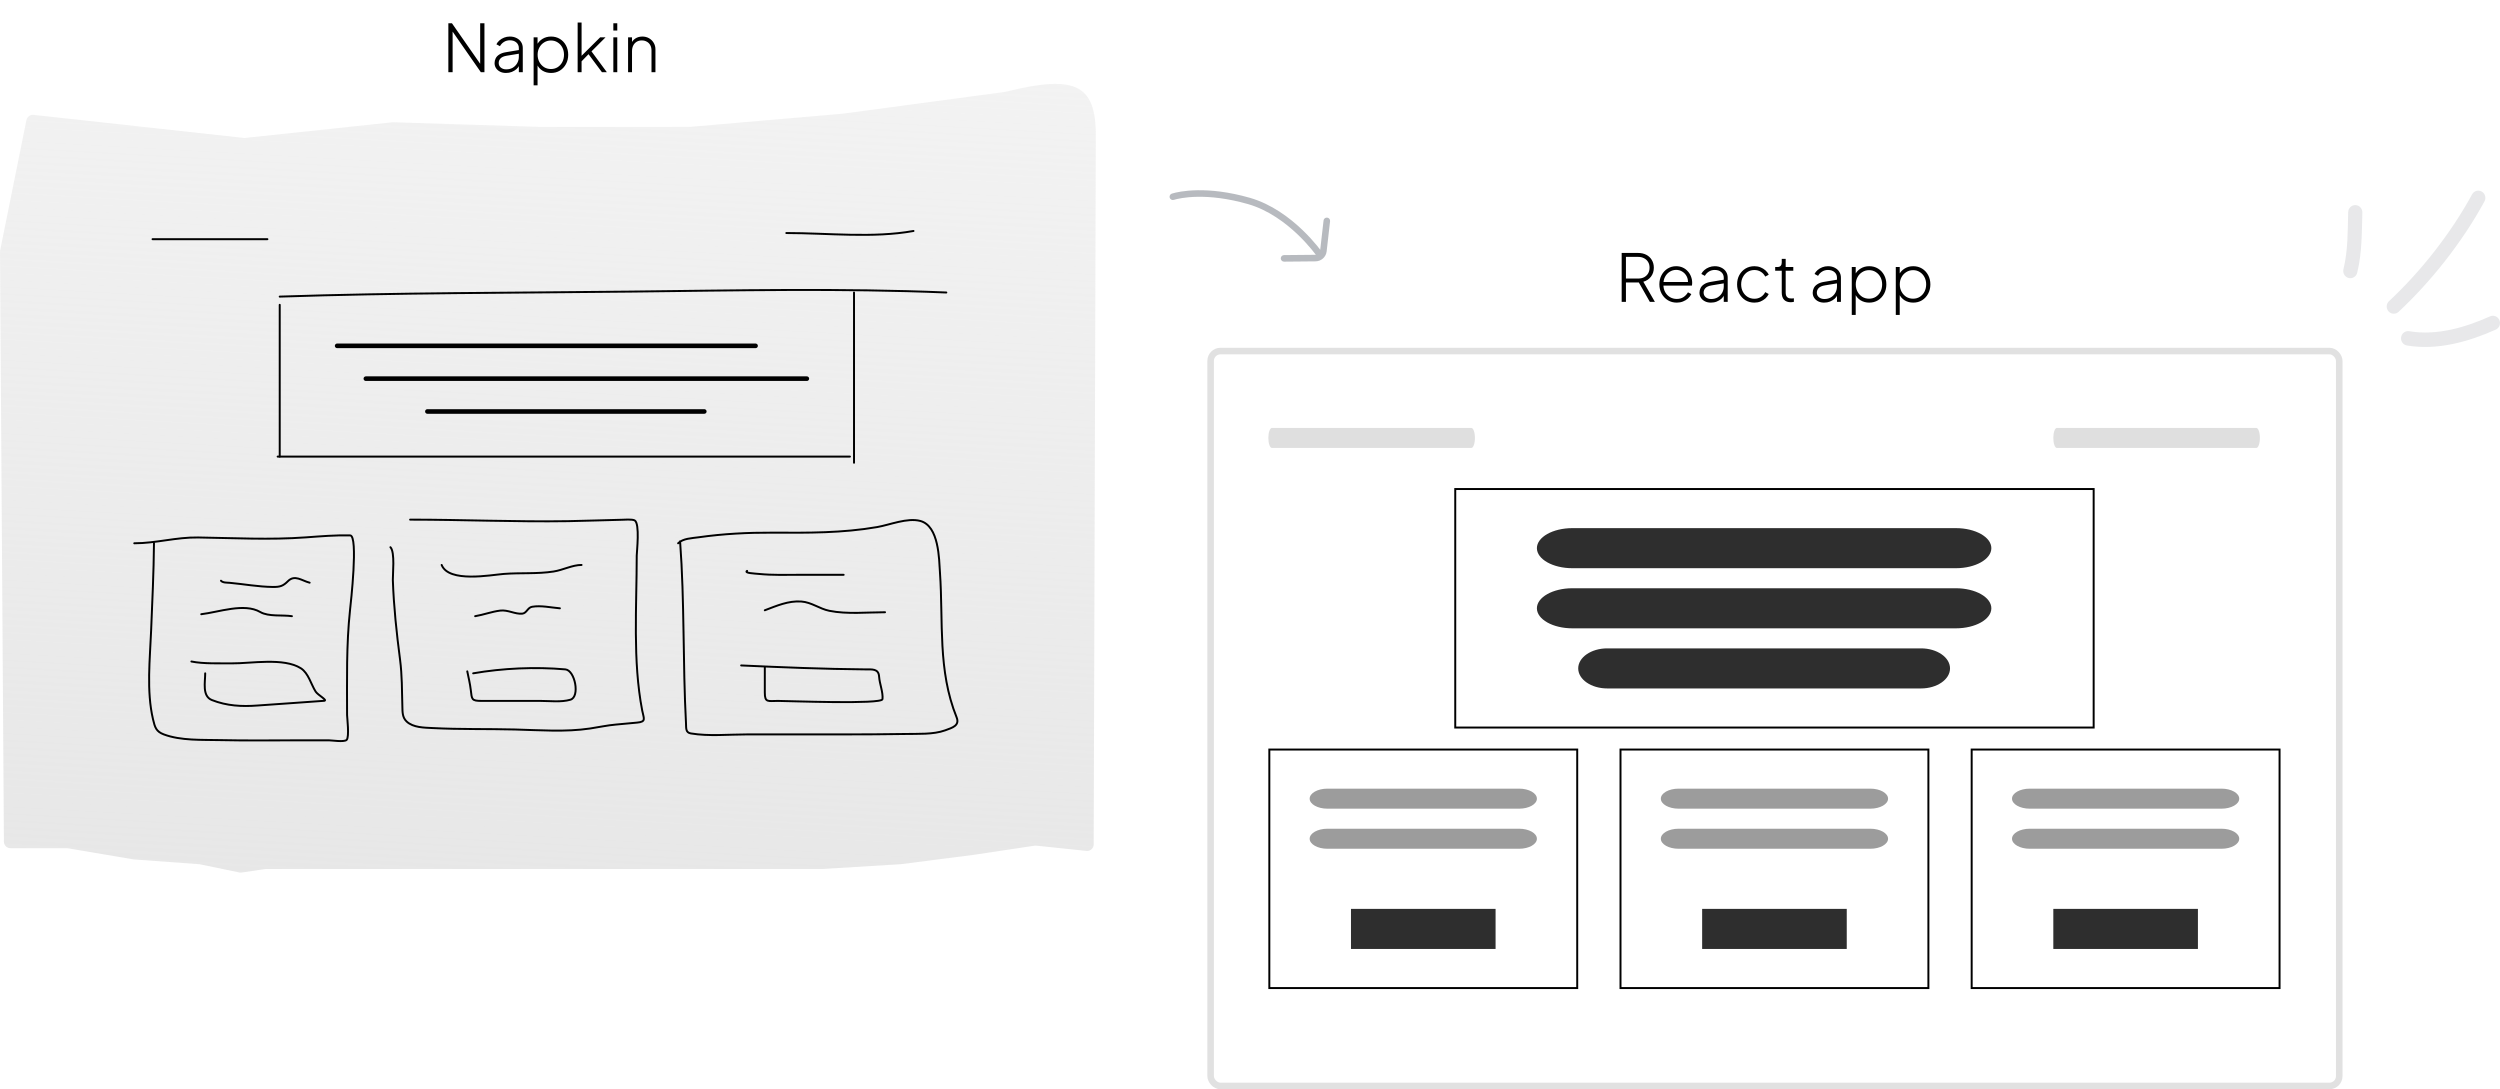 <svg width="381" height="166" viewBox="0 0 381 166" fill="none" xmlns="http://www.w3.org/2000/svg">
<g opacity="0.1">
<path fill-rule="evenodd" clip-rule="evenodd" d="M359.24 41.558C359.982 38.48 359.933 35.515 360.022 32.393C360.039 31.783 359.57 31.276 358.974 31.257C358.378 31.239 357.88 31.72 357.863 32.33C357.779 35.291 357.847 38.108 357.142 41.032C357 41.624 357.354 42.223 357.933 42.366C358.512 42.513 359.098 42.149 359.24 41.558Z" fill="#101828"/>
<path fill-rule="evenodd" clip-rule="evenodd" d="M365.543 47.524C370.577 42.829 375.319 36.79 378.634 30.692C378.923 30.159 378.735 29.487 378.214 29.193C377.692 28.899 377.034 29.09 376.745 29.623C373.54 35.519 368.953 41.359 364.086 45.896C363.646 46.308 363.615 47.006 364.017 47.454C364.419 47.902 365.103 47.935 365.543 47.524Z" fill="#101828"/>
<path fill-rule="evenodd" clip-rule="evenodd" d="M366.818 52.652C371.422 53.427 376.167 52.105 380.353 50.235C380.899 49.989 381.148 49.338 380.909 48.784C380.67 48.225 380.033 47.972 379.487 48.214C375.674 49.919 371.363 51.182 367.17 50.477C366.581 50.378 366.025 50.786 365.928 51.385C365.831 51.983 366.23 52.553 366.818 52.652Z" fill="#101828"/>
</g>
<path d="M68.329 11V3.55H68.879L73.389 10.02H73.179V3.55H73.829V11H73.279L68.749 4.49H68.979V11H68.329ZM77.112 11.12C76.778 11.12 76.482 11.057 76.222 10.93C75.962 10.803 75.755 10.627 75.602 10.4C75.448 10.173 75.372 9.913 75.372 9.62C75.372 9.36 75.428 9.117 75.542 8.89C75.655 8.663 75.838 8.47 76.092 8.31C76.345 8.143 76.675 8.027 77.082 7.96L79.232 7.6V8.16L77.242 8.49C76.788 8.563 76.468 8.7 76.282 8.9C76.095 9.1 76.002 9.333 76.002 9.6C76.002 9.887 76.108 10.12 76.322 10.3C76.542 10.48 76.818 10.57 77.152 10.57C77.538 10.57 77.875 10.483 78.162 10.31C78.448 10.13 78.672 9.897 78.832 9.61C78.992 9.317 79.072 8.997 79.072 8.65V7.33C79.072 6.977 78.945 6.69 78.692 6.47C78.438 6.25 78.108 6.14 77.702 6.14C77.368 6.14 77.068 6.223 76.802 6.39C76.535 6.557 76.332 6.773 76.192 7.04L75.652 6.75C75.752 6.537 75.905 6.34 76.112 6.16C76.318 5.98 76.558 5.837 76.832 5.73C77.105 5.623 77.395 5.57 77.702 5.57C78.088 5.57 78.428 5.647 78.722 5.8C79.022 5.947 79.255 6.153 79.422 6.42C79.588 6.68 79.672 6.983 79.672 7.33V11H79.072V9.89L79.142 9.94C79.055 10.153 78.912 10.35 78.712 10.53C78.512 10.703 78.275 10.847 78.002 10.96C77.735 11.067 77.438 11.12 77.112 11.12ZM81.324 13V5.69H81.924V7.03L81.824 6.84C82.024 6.453 82.311 6.147 82.684 5.92C83.064 5.687 83.498 5.57 83.984 5.57C84.484 5.57 84.931 5.69 85.324 5.93C85.718 6.17 86.028 6.5 86.254 6.92C86.481 7.34 86.594 7.817 86.594 8.35C86.594 8.87 86.481 9.34 86.254 9.76C86.028 10.18 85.718 10.513 85.324 10.76C84.931 11 84.484 11.12 83.984 11.12C83.498 11.12 83.061 11.003 82.674 10.77C82.294 10.53 82.011 10.203 81.824 9.79L81.924 9.65V13H81.324ZM83.964 10.52C84.344 10.52 84.684 10.427 84.984 10.24C85.284 10.047 85.521 9.787 85.694 9.46C85.868 9.127 85.954 8.753 85.954 8.34C85.954 7.927 85.868 7.557 85.694 7.23C85.521 6.903 85.284 6.647 84.984 6.46C84.684 6.267 84.344 6.17 83.964 6.17C83.584 6.17 83.241 6.267 82.934 6.46C82.627 6.647 82.384 6.903 82.204 7.23C82.024 7.557 81.934 7.927 81.934 8.34C81.934 8.753 82.024 9.127 82.204 9.46C82.384 9.787 82.624 10.047 82.924 10.24C83.231 10.427 83.578 10.52 83.964 10.52ZM88.033 11V3.43H88.633V8.84L88.323 8.81L91.463 5.69H92.283L90.143 7.83L92.483 11H91.733L89.513 8.02L89.913 8.03L88.473 9.51L88.633 9.1V11H88.033ZM93.473 11V5.69H94.073V11H93.473ZM93.473 4.65V3.55H94.073V4.65H93.473ZM95.719 11V5.69H96.319V6.76L96.169 6.72C96.289 6.367 96.502 6.087 96.809 5.88C97.122 5.673 97.485 5.57 97.899 5.57C98.265 5.57 98.599 5.653 98.899 5.82C99.199 5.987 99.439 6.22 99.619 6.52C99.799 6.813 99.889 7.15 99.889 7.53V11H99.289V7.7C99.289 7.38 99.225 7.107 99.099 6.88C98.972 6.647 98.795 6.47 98.569 6.35C98.349 6.223 98.095 6.16 97.809 6.16C97.509 6.16 97.245 6.23 97.019 6.37C96.792 6.51 96.619 6.703 96.499 6.95C96.379 7.197 96.319 7.48 96.319 7.8V11H95.719Z" fill="black"/>
<path d="M247.143 46V38.55H249.643C250.116 38.55 250.533 38.643 250.893 38.83C251.253 39.017 251.533 39.28 251.733 39.62C251.94 39.96 252.043 40.353 252.043 40.8C252.043 41.333 251.896 41.79 251.603 42.17C251.316 42.543 250.93 42.8 250.443 42.94L252.203 46H251.433L249.583 42.74L250.123 43.05H247.793V46H247.143ZM247.793 42.45H249.663C250.003 42.45 250.303 42.383 250.563 42.25C250.823 42.11 251.026 41.917 251.173 41.67C251.32 41.417 251.393 41.123 251.393 40.79C251.393 40.457 251.32 40.17 251.173 39.93C251.026 39.683 250.823 39.493 250.563 39.36C250.303 39.22 250.003 39.15 249.663 39.15H247.793V42.45ZM255.537 46.12C255.037 46.12 254.587 46 254.187 45.76C253.787 45.513 253.471 45.18 253.237 44.76C253.004 44.333 252.887 43.857 252.887 43.33C252.887 42.803 253.001 42.333 253.227 41.92C253.454 41.5 253.761 41.17 254.147 40.93C254.534 40.69 254.967 40.57 255.447 40.57C255.814 40.57 256.144 40.637 256.437 40.77C256.737 40.903 256.994 41.09 257.207 41.33C257.427 41.563 257.594 41.833 257.707 42.14C257.827 42.44 257.887 42.757 257.887 43.09C257.887 43.157 257.884 43.227 257.877 43.3C257.871 43.373 257.861 43.45 257.847 43.53H253.237V42.98H257.507L257.237 43.19C257.277 42.803 257.221 42.457 257.067 42.15C256.914 41.837 256.694 41.59 256.407 41.41C256.127 41.223 255.807 41.13 255.447 41.13C255.087 41.13 254.757 41.227 254.457 41.42C254.157 41.607 253.921 41.867 253.747 42.2C253.574 42.527 253.494 42.907 253.507 43.34C253.494 43.773 253.577 44.157 253.757 44.49C253.937 44.823 254.184 45.087 254.497 45.28C254.811 45.467 255.157 45.56 255.537 45.56C255.924 45.56 256.261 45.47 256.547 45.29C256.834 45.103 257.067 44.857 257.247 44.55L257.757 44.82C257.637 45.067 257.467 45.29 257.247 45.49C257.027 45.683 256.771 45.837 256.477 45.95C256.191 46.063 255.877 46.12 255.537 46.12ZM260.741 46.12C260.407 46.12 260.111 46.057 259.851 45.93C259.591 45.803 259.384 45.627 259.231 45.4C259.077 45.173 259.001 44.913 259.001 44.62C259.001 44.36 259.057 44.117 259.171 43.89C259.284 43.663 259.467 43.47 259.721 43.31C259.974 43.143 260.304 43.027 260.711 42.96L262.861 42.6V43.16L260.871 43.49C260.417 43.563 260.097 43.7 259.911 43.9C259.724 44.1 259.631 44.333 259.631 44.6C259.631 44.887 259.737 45.12 259.951 45.3C260.171 45.48 260.447 45.57 260.781 45.57C261.167 45.57 261.504 45.483 261.791 45.31C262.077 45.13 262.301 44.897 262.461 44.61C262.621 44.317 262.701 43.997 262.701 43.65V42.33C262.701 41.977 262.574 41.69 262.321 41.47C262.067 41.25 261.737 41.14 261.331 41.14C260.997 41.14 260.697 41.223 260.431 41.39C260.164 41.557 259.961 41.773 259.821 42.04L259.281 41.75C259.381 41.537 259.534 41.34 259.741 41.16C259.947 40.98 260.187 40.837 260.461 40.73C260.734 40.623 261.024 40.57 261.331 40.57C261.717 40.57 262.057 40.647 262.351 40.8C262.651 40.947 262.884 41.153 263.051 41.42C263.217 41.68 263.301 41.983 263.301 42.33V46H262.701V44.89L262.771 44.94C262.684 45.153 262.541 45.35 262.341 45.53C262.141 45.703 261.904 45.847 261.631 45.96C261.364 46.067 261.067 46.12 260.741 46.12ZM267.373 46.12C266.866 46.12 266.413 46 266.013 45.76C265.62 45.513 265.306 45.18 265.073 44.76C264.846 44.34 264.733 43.867 264.733 43.34C264.733 42.807 264.846 42.333 265.073 41.92C265.306 41.5 265.62 41.17 266.013 40.93C266.413 40.69 266.866 40.57 267.373 40.57C267.706 40.57 268.013 40.627 268.293 40.74C268.58 40.853 268.833 41.007 269.053 41.2C269.273 41.393 269.44 41.617 269.553 41.87L269.023 42.15C268.863 41.843 268.64 41.6 268.353 41.42C268.066 41.24 267.74 41.15 267.373 41.15C266.993 41.15 266.65 41.243 266.343 41.43C266.043 41.617 265.803 41.877 265.623 42.21C265.443 42.537 265.353 42.913 265.353 43.34C265.353 43.767 265.443 44.147 265.623 44.48C265.803 44.807 266.043 45.063 266.343 45.25C266.65 45.437 266.993 45.53 267.373 45.53C267.74 45.53 268.066 45.44 268.353 45.26C268.64 45.08 268.863 44.833 269.023 44.52L269.553 44.81C269.44 45.057 269.273 45.28 269.053 45.48C268.833 45.673 268.58 45.83 268.293 45.95C268.013 46.063 267.706 46.12 267.373 46.12ZM272.918 46.06C272.478 46.06 272.138 45.937 271.898 45.69C271.658 45.437 271.538 45.07 271.538 44.59V41.26H270.538V40.69H270.918C271.118 40.69 271.272 40.63 271.378 40.51C271.485 40.39 271.538 40.227 271.538 40.02V39.45H272.138V40.69H273.298V41.26H272.138V44.59C272.138 44.737 272.158 44.88 272.198 45.02C272.245 45.16 272.332 45.273 272.458 45.36C272.585 45.447 272.768 45.49 273.008 45.49C273.062 45.49 273.125 45.487 273.198 45.48C273.278 45.473 273.342 45.467 273.388 45.46V46C273.315 46.02 273.232 46.033 273.138 46.04C273.045 46.053 272.972 46.06 272.918 46.06ZM277.996 46.12C277.663 46.12 277.366 46.057 277.106 45.93C276.846 45.803 276.64 45.627 276.486 45.4C276.333 45.173 276.256 44.913 276.256 44.62C276.256 44.36 276.313 44.117 276.426 43.89C276.54 43.663 276.723 43.47 276.976 43.31C277.23 43.143 277.56 43.027 277.966 42.96L280.116 42.6V43.16L278.126 43.49C277.673 43.563 277.353 43.7 277.166 43.9C276.98 44.1 276.886 44.333 276.886 44.6C276.886 44.887 276.993 45.12 277.206 45.3C277.426 45.48 277.703 45.57 278.036 45.57C278.423 45.57 278.76 45.483 279.046 45.31C279.333 45.13 279.556 44.897 279.716 44.61C279.876 44.317 279.956 43.997 279.956 43.65V42.33C279.956 41.977 279.83 41.69 279.576 41.47C279.323 41.25 278.993 41.14 278.586 41.14C278.253 41.14 277.953 41.223 277.686 41.39C277.42 41.557 277.216 41.773 277.076 42.04L276.536 41.75C276.636 41.537 276.79 41.34 276.996 41.16C277.203 40.98 277.443 40.837 277.716 40.73C277.99 40.623 278.28 40.57 278.586 40.57C278.973 40.57 279.313 40.647 279.606 40.8C279.906 40.947 280.14 41.153 280.306 41.42C280.473 41.68 280.556 41.983 280.556 42.33V46H279.956V44.89L280.026 44.94C279.94 45.153 279.796 45.35 279.596 45.53C279.396 45.703 279.16 45.847 278.886 45.96C278.62 46.067 278.323 46.12 277.996 46.12ZM282.209 48V40.69H282.809V42.03L282.709 41.84C282.909 41.453 283.196 41.147 283.569 40.92C283.949 40.687 284.382 40.57 284.869 40.57C285.369 40.57 285.816 40.69 286.209 40.93C286.602 41.17 286.912 41.5 287.139 41.92C287.366 42.34 287.479 42.817 287.479 43.35C287.479 43.87 287.366 44.34 287.139 44.76C286.912 45.18 286.602 45.513 286.209 45.76C285.816 46 285.369 46.12 284.869 46.12C284.382 46.12 283.946 46.003 283.559 45.77C283.179 45.53 282.896 45.203 282.709 44.79L282.809 44.65V48H282.209ZM284.849 45.52C285.229 45.52 285.569 45.427 285.869 45.24C286.169 45.047 286.406 44.787 286.579 44.46C286.752 44.127 286.839 43.753 286.839 43.34C286.839 42.927 286.752 42.557 286.579 42.23C286.406 41.903 286.169 41.647 285.869 41.46C285.569 41.267 285.229 41.17 284.849 41.17C284.469 41.17 284.126 41.267 283.819 41.46C283.512 41.647 283.269 41.903 283.089 42.23C282.909 42.557 282.819 42.927 282.819 43.34C282.819 43.753 282.909 44.127 283.089 44.46C283.269 44.787 283.509 45.047 283.809 45.24C284.116 45.427 284.462 45.52 284.849 45.52ZM288.918 48V40.69H289.518V42.03L289.418 41.84C289.618 41.453 289.905 41.147 290.278 40.92C290.658 40.687 291.091 40.57 291.578 40.57C292.078 40.57 292.525 40.69 292.918 40.93C293.311 41.17 293.621 41.5 293.848 41.92C294.075 42.34 294.188 42.817 294.188 43.35C294.188 43.87 294.075 44.34 293.848 44.76C293.621 45.18 293.311 45.513 292.918 45.76C292.525 46 292.078 46.12 291.578 46.12C291.091 46.12 290.655 46.003 290.268 45.77C289.888 45.53 289.605 45.203 289.418 44.79L289.518 44.65V48H288.918ZM291.558 45.52C291.938 45.52 292.278 45.427 292.578 45.24C292.878 45.047 293.115 44.787 293.288 44.46C293.461 44.127 293.548 43.753 293.548 43.34C293.548 42.927 293.461 42.557 293.288 42.23C293.115 41.903 292.878 41.647 292.578 41.46C292.278 41.267 291.938 41.17 291.558 41.17C291.178 41.17 290.835 41.267 290.528 41.46C290.221 41.647 289.978 41.903 289.798 42.23C289.618 42.557 289.528 42.927 289.528 43.34C289.528 43.753 289.618 44.127 289.798 44.46C289.978 44.787 290.218 45.047 290.518 45.24C290.825 45.427 291.171 45.52 291.558 45.52Z" fill="black"/>
<rect x="184.5" y="53.5" width="172" height="112" rx="1.5" stroke="#E1E1E1"/>
<path d="M298.072 86.595H239.632C236.649 86.595 234.222 85.225 234.222 83.54C234.222 81.856 236.649 80.487 239.632 80.487H298.072C301.055 80.487 303.482 81.856 303.482 83.54C303.482 85.225 301.055 86.595 298.072 86.595Z" fill="#2E2E2E"/>
<path d="M231.517 123.243H202.298C200.806 123.243 199.593 122.558 199.593 121.716C199.593 120.874 200.806 120.189 202.298 120.189H231.517C233.009 120.189 234.222 120.874 234.222 121.716C234.222 122.558 233.009 123.243 231.517 123.243Z" fill="#9C9C9C"/>
<path d="M285.036 123.243H255.816C254.324 123.243 253.111 122.558 253.111 121.716C253.111 120.874 254.324 120.189 255.816 120.189H285.036C286.527 120.189 287.741 120.874 287.741 121.716C287.741 122.558 286.527 123.243 285.036 123.243Z" fill="#9C9C9C"/>
<path d="M338.554 123.243H309.335C307.843 123.243 306.63 122.558 306.63 121.716C306.63 120.874 307.843 120.189 309.335 120.189H338.554C340.046 120.189 341.259 120.874 341.259 121.716C341.259 122.558 340.046 123.243 338.554 123.243Z" fill="#9C9C9C"/>
<path d="M231.517 129.351H202.298C200.806 129.351 199.593 128.666 199.593 127.824C199.593 126.982 200.806 126.297 202.298 126.297H231.517C233.009 126.297 234.222 126.982 234.222 127.824C234.222 128.666 233.009 129.351 231.517 129.351Z" fill="#9C9C9C"/>
<path d="M285.036 129.351H255.816C254.324 129.351 253.111 128.666 253.111 127.824C253.111 126.982 254.324 126.297 255.816 126.297H285.036C286.527 126.297 287.741 126.982 287.741 127.824C287.741 128.666 286.527 129.351 285.036 129.351Z" fill="#9C9C9C"/>
<path d="M338.554 129.351H309.335C307.843 129.351 306.63 128.666 306.63 127.824C306.63 126.982 307.843 126.297 309.335 126.297H338.554C340.046 126.297 341.259 126.982 341.259 127.824C341.259 128.666 340.046 129.351 338.554 129.351Z" fill="#9C9C9C"/>
<path d="M298.072 95.757H239.632C236.649 95.757 234.222 94.387 234.222 92.703C234.222 91.019 236.649 89.649 239.632 89.649H298.072C301.055 89.649 303.482 91.019 303.482 92.703C303.482 94.387 301.055 95.757 298.072 95.757Z" fill="#2E2E2E"/>
<path d="M292.759 104.919H244.945C242.504 104.919 240.519 103.549 240.519 101.865C240.519 100.181 242.504 98.811 244.945 98.811H292.759C295.2 98.811 297.185 100.181 297.185 101.865C297.185 103.549 295.2 104.919 292.759 104.919Z" fill="#2E2E2E"/>
<path d="M224.233 68.27H193.841C193.542 68.27 193.296 67.586 193.296 66.743C193.296 65.9 193.541 65.216 193.841 65.216H224.233C224.533 65.216 224.778 65.9 224.778 66.743C224.778 67.586 224.534 68.27 224.233 68.27Z" fill="#DFDFDF"/>
<path d="M343.863 68.27H313.471C313.171 68.27 312.926 67.586 312.926 66.743C312.926 65.9 313.17 65.216 313.471 65.216H343.863C344.162 65.216 344.408 65.9 344.408 66.743C344.408 67.586 344.163 68.27 343.863 68.27Z" fill="#DFDFDF"/>
<rect x="221.78" y="74.528" width="97.293" height="36.349" stroke="black" stroke-width="0.3"/>
<rect x="193.446" y="114.231" width="46.922" height="36.349" stroke="black" stroke-width="0.3"/>
<rect x="246.965" y="114.231" width="46.922" height="36.349" stroke="black" stroke-width="0.3"/>
<rect x="300.483" y="114.231" width="46.922" height="36.349" stroke="black" stroke-width="0.3"/>
<rect x="205.889" y="138.513" width="22.037" height="6.108" fill="#2E2E2E"/>
<rect x="259.407" y="138.513" width="22.037" height="6.108" fill="#2E2E2E"/>
<rect x="312.926" y="138.513" width="22.037" height="6.108" fill="#2E2E2E"/>
<path d="M0.001 38.39C0 38.322 0.007 38.253 0.02 38.186L4.029 18.303C4.132 17.796 4.604 17.45 5.119 17.507L37.137 21.018C37.209 21.026 37.281 21.026 37.352 21.018L59.889 18.628L71.003 18.98L82.118 19.333H105.205L128.506 17.317L153.201 14C164.344 11.209 167.182 13.021 167 21.467L166.678 128.688C166.676 129.28 166.163 129.741 165.574 129.679L157.923 128.877C157.839 128.869 157.754 128.871 157.671 128.883L148.335 130.285L137.268 131.705L125.245 132.437H82.118H40.531C40.482 132.437 40.433 132.441 40.385 132.448L36.819 132.974C36.703 132.991 36.585 132.988 36.47 132.964L30.403 131.705L20.348 130.974L10.347 129.278C10.292 129.269 10.236 129.264 10.18 129.264H1.596C1.046 129.264 0.599 128.82 0.596 128.271L0.001 38.39Z" fill="url(#paint0_linear_159_71)"/>
<path d="M23.248 36.452H40.753" stroke="black" stroke-width="0.3" stroke-linecap="round"/>
<path d="M119.836 35.514C126.145 35.514 133.067 36.319 139.217 35.201" stroke="black" stroke-width="0.3" stroke-linecap="round"/>
<path d="M51.381 52.706H115.148" stroke="black" stroke-width="0.7" stroke-linecap="round"/>
<path d="M55.757 57.708H122.962" stroke="black" stroke-width="0.7" stroke-linecap="round"/>
<path d="M65.135 62.709H107.333" stroke="black" stroke-width="0.7" stroke-linecap="round"/>
<path d="M42.629 46.454V69.585" stroke="black" stroke-width="0.3" stroke-linecap="round"/>
<path d="M42.316 69.585H129.527" stroke="black" stroke-width="0.3" stroke-linecap="round"/>
<path d="M130.152 44.579V70.523" stroke="black" stroke-width="0.3" stroke-linecap="round"/>
<path d="M42.629 45.204C60.433 44.611 78.268 44.638 96.081 44.44C112.109 44.262 128.195 43.911 144.218 44.579" stroke="black" stroke-width="0.3" stroke-linecap="round"/>
<path d="M23.466 82.796C23.429 87.228 23.207 91.647 23.032 96.075C22.859 100.444 22.307 105.302 23.316 109.605C23.613 110.873 23.8 111.487 24.967 111.924C27.558 112.896 30.792 112.729 33.492 112.792C37.561 112.887 41.635 112.825 45.705 112.825C47.178 112.825 48.652 112.825 50.126 112.825C50.569 112.825 52.461 113.125 52.828 112.758C53.264 112.322 52.895 109.295 52.895 108.971C52.895 103.629 52.771 98.292 53.345 92.972C53.446 92.038 54.631 81.623 53.362 81.594C51.109 81.543 48.866 81.731 46.622 81.895C41.136 82.295 35.681 81.995 30.189 81.911C26.85 81.86 23.771 82.796 20.463 82.796" stroke="black" stroke-width="0.3" stroke-linecap="round"/>
<path d="M59.501 83.396C60.223 84.118 59.843 87.632 59.868 88.368C60.007 92.473 60.442 96.465 60.969 100.53C61.276 102.899 61.258 105.255 61.32 107.637C61.342 108.509 61.306 109.328 61.97 109.956C62.971 110.901 64.671 110.891 65.941 110.957C70.105 111.174 74.301 111.066 78.47 111.174C82.249 111.271 86.171 111.584 89.931 111.023C91.254 110.826 92.531 110.537 93.868 110.423C94.948 110.331 96.026 110.219 97.105 110.123C98.539 109.995 98.105 109.488 97.873 108.287C96.405 100.705 97.038 92.353 97.038 84.664C97.038 84.15 97.547 79.771 96.721 79.309C96.351 79.101 94.999 79.206 94.87 79.209C92.1 79.265 89.331 79.383 86.561 79.426C78.539 79.549 70.524 79.192 62.504 79.192" stroke="black" stroke-width="0.3" stroke-linecap="round"/>
<path d="M103.646 82.495C104.338 91.733 104.053 100.995 104.546 110.239C104.585 110.962 104.469 111.639 105.28 111.774C108.038 112.234 111.046 111.924 113.822 111.924C118.738 111.924 123.654 111.933 128.57 111.924C130.921 111.92 135.635 111.909 138.046 111.858C139.86 111.819 142.245 111.958 144.035 111.307C145.137 110.907 146.295 110.583 145.787 109.322C142.889 102.125 143.771 94.849 143.251 87.267C143.11 85.199 143.112 80.156 140.248 79.392C138.271 78.865 135.577 79.998 133.675 80.326C128.366 81.244 123.124 81.205 117.759 81.177C113.982 81.158 110.24 81.348 106.498 81.878C105.448 82.027 104.094 82.047 103.345 82.796" stroke="black" stroke-width="0.3" stroke-linecap="round"/>
<path d="M67.308 86.099C68.409 88.85 74.804 87.621 76.768 87.467C79.285 87.269 81.861 87.489 84.359 87.1C85.824 86.872 87.219 86.099 88.629 86.099" stroke="black" stroke-width="0.3" stroke-linecap="round"/>
<path d="M72.414 93.907C73.698 93.693 74.92 93.218 76.218 93.056C77.418 92.906 78.485 93.623 79.588 93.523C80.26 93.462 80.41 92.589 81.089 92.472C82.432 92.24 83.976 92.593 85.327 92.706" stroke="black" stroke-width="0.3" stroke-linecap="round"/>
<path d="M116.557 101.714C116.557 102.993 116.557 104.273 116.557 105.552C116.557 107.12 117.049 106.819 118.559 106.819C119.954 106.819 134.405 107.382 134.492 106.553C134.602 105.504 134.042 104.198 133.975 103.116C133.897 101.867 132.895 102.024 131.839 102.015C125.54 101.961 119.247 101.7 112.954 101.414" stroke="black" stroke-width="0.3" stroke-linecap="round"/>
<path d="M71.213 102.315C71.406 103.257 71.634 104.194 71.747 105.151C71.916 106.589 71.847 106.819 73.399 106.819C76.385 106.819 79.371 106.819 82.358 106.819C83.801 106.819 85.513 107.047 86.929 106.636C88.427 106.201 87.63 102.144 86.161 102.015C81.575 101.61 76.6 101.835 72.114 102.615" stroke="black" stroke-width="0.3" stroke-linecap="round"/>
<path d="M31.273 102.615C31.273 103.952 30.783 106.091 32.29 106.686C34.548 107.577 36.844 107.704 39.247 107.52C42.624 107.261 46.019 107.073 49.391 106.803C50.022 106.752 48.447 105.936 48.106 105.401C47.408 104.308 47.01 102.586 45.854 101.848C43.248 100.184 38.196 101.127 35.343 101.097C33.414 101.077 31.036 101.187 29.171 100.814" stroke="black" stroke-width="0.3" stroke-linecap="round"/>
<path d="M33.675 88.501C33.968 88.836 34.596 88.783 34.976 88.818C37.158 89.019 39.375 89.426 41.566 89.452C42.691 89.466 43.14 89.313 43.885 88.568C44.927 87.526 46.02 88.509 47.188 88.802" stroke="black" stroke-width="0.3" stroke-linecap="round"/>
<path d="M30.673 93.606C33.311 93.301 37.22 91.847 39.665 93.273C40.928 94.01 43.059 93.687 44.486 93.907" stroke="black" stroke-width="0.3" stroke-linecap="round"/>
<path d="M113.855 87C113.339 87.344 115.04 87.405 115.657 87.467C117.726 87.674 119.821 87.6 121.897 87.6C124.121 87.6 126.345 87.6 128.57 87.6" stroke="black" stroke-width="0.3" stroke-linecap="round"/>
<path d="M116.557 93.006C118.358 92.327 120.138 91.536 122.112 91.671C123.678 91.778 124.892 92.788 126.4 93.089C129.117 93.632 132.114 93.306 134.875 93.306" stroke="black" stroke-width="0.3" stroke-linecap="round"/>
<path opacity="0.3" d="M201.523 38.493C201.68 38.72 201.624 39.032 201.396 39.189C201.169 39.346 200.858 39.289 200.701 39.062L201.523 38.493ZM178.891 30.461C178.627 30.543 178.347 30.396 178.264 30.133C178.182 29.869 178.329 29.589 178.592 29.506L178.891 30.461ZM201.71 33.605C201.741 33.33 201.989 33.133 202.263 33.164C202.538 33.196 202.735 33.443 202.704 33.718L201.71 33.605ZM201.683 38.259L202.18 38.315L202.18 38.316L201.683 38.259ZM200.471 39.331L200.466 38.831L200.467 38.831L200.471 39.331ZM195.693 39.876C195.417 39.879 195.191 39.657 195.189 39.381C195.186 39.105 195.408 38.879 195.684 38.876L195.693 39.876ZM201.112 38.777C200.701 39.062 200.701 39.062 200.701 39.062C200.701 39.062 200.701 39.062 200.701 39.062C200.701 39.062 200.701 39.062 200.701 39.061C200.7 39.061 200.7 39.06 200.699 39.059C200.697 39.056 200.694 39.052 200.691 39.047C200.683 39.036 200.671 39.02 200.655 38.998C200.624 38.953 200.575 38.887 200.512 38.802C200.384 38.631 200.193 38.383 199.943 38.078C199.444 37.47 198.711 36.638 197.782 35.75C195.917 33.968 193.29 31.99 190.193 31.104L190.468 30.143C193.786 31.091 196.55 33.191 198.472 35.027C199.437 35.948 200.197 36.811 200.716 37.444C200.976 37.761 201.176 38.021 201.312 38.203C201.38 38.294 201.432 38.365 201.468 38.414C201.485 38.439 201.499 38.458 201.508 38.471C201.513 38.478 201.516 38.483 201.519 38.487C201.52 38.489 201.521 38.49 201.522 38.491C201.522 38.492 201.523 38.492 201.523 38.492C201.523 38.493 201.523 38.493 201.523 38.493C201.523 38.493 201.523 38.493 201.112 38.777ZM190.193 31.104C183.873 29.297 179.855 30.159 178.891 30.461L178.592 29.506C179.74 29.147 183.957 28.281 190.468 30.143L190.193 31.104ZM202.704 33.718L202.18 38.315L201.186 38.202L201.71 33.605L202.704 33.718ZM202.18 38.316C202.081 39.18 201.345 39.824 200.475 39.831L200.467 38.831C200.845 38.828 201.146 38.55 201.186 38.202L202.18 38.316ZM200.476 39.831L195.693 39.876L195.684 38.876L200.466 38.831L200.476 39.831Z" fill="#101828"/>
<defs>
<linearGradient id="paint0_linear_159_71" x1="-66.732" y1="129.792" x2="-52.321" y2="-128.353" gradientUnits="userSpaceOnUse">
<stop stop-color="#E7E7E7"/>
<stop offset="1" stop-color="#E5E5E5" stop-opacity="0"/>
</linearGradient>
</defs>
</svg>
